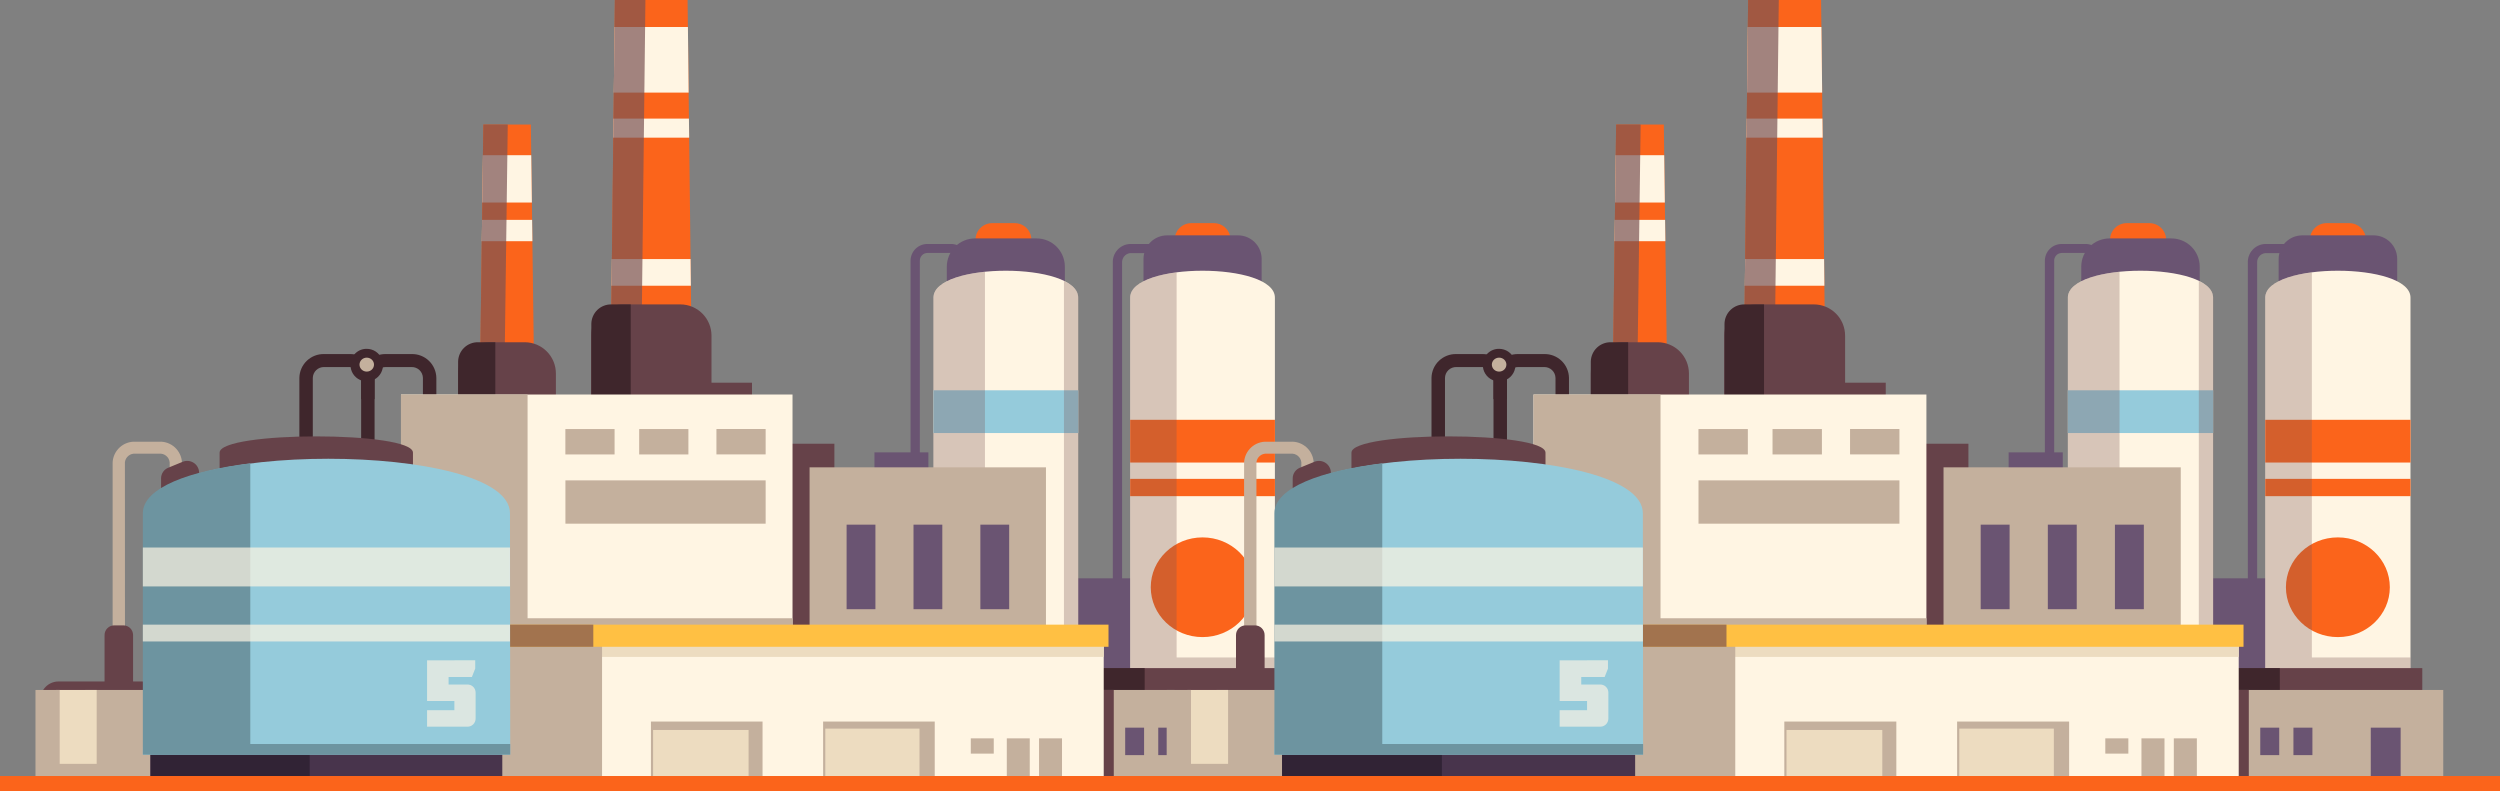 <svg width="515" height="163" viewBox="0 0 515 163" fill="none" xmlns="http://www.w3.org/2000/svg">
<rect x="0" y="0" width="515" height="163" fill="#808080" stroke="none"/>
<g clip-path="url(#clip0_1406_13854)">
<path d="M154.914 78.835H140.315V86.311H154.914V78.835Z" fill="#664249"/>
<path d="M171.882 91.41H160.77V98.886H171.882V91.41Z" fill="#664249"/>
<path d="M235.473 119.136H219.62V141.412H235.473V119.136Z" fill="#6A5472"/>
<path d="M191.25 93.187H180.137V98.886H191.25V93.187Z" fill="#6A5472"/>
<path d="M109.357 25.65H99.568L98.772 85.752H110.143L109.357 25.65Z" fill="#FB641B"/>
<path d="M109.437 31.977H99.489L99.359 41.728H109.566L109.437 31.977Z" fill="#FFF5E3"/>
<path d="M109.616 45.291H99.31L99.25 49.693H109.676L109.616 45.291Z" fill="#FFF5E3"/>
<g style="mix-blend-mode:multiply" opacity="0.7">
<path d="M103.89 79.254L104.597 25.65H99.568L98.772 85.752H110.143L110.064 79.254H103.89Z" fill="#7A5353"/>
</g>
<path d="M204.375 45.97H209.045C209.953 45.97 210.825 46.331 211.467 46.975C212.11 47.619 212.47 48.492 212.47 49.403V50.84H200.949V49.403C200.949 48.492 201.31 47.619 201.953 46.975C202.595 46.331 203.466 45.97 204.375 45.97Z" fill="#FB641B"/>
<path d="M245.391 45.97H250.061C250.97 45.97 251.841 46.331 252.484 46.975C253.126 47.619 253.487 48.492 253.487 49.403V50.84H241.976V49.403C241.976 48.494 242.335 47.622 242.975 46.979C243.616 46.335 244.484 45.972 245.391 45.97Z" fill="#FB641B"/>
<path d="M231.151 157.471H229.239V54.144C229.193 53.162 229.538 52.202 230.196 51.474C230.855 50.747 231.775 50.31 232.755 50.261H239.725C240.704 50.31 241.624 50.747 242.283 51.474C242.942 52.202 243.286 53.162 243.24 54.144V59.992H241.318V54.144C241.354 53.671 241.209 53.202 240.913 52.832C240.618 52.461 240.193 52.217 239.725 52.148H232.755C232.286 52.217 231.86 52.461 231.563 52.831C231.266 53.201 231.119 53.67 231.151 54.144V157.471Z" fill="#6A5472"/>
<path d="M189.487 105.164H187.575V53.645C187.584 53.191 187.682 52.744 187.864 52.328C188.046 51.913 188.307 51.537 188.633 51.223C188.96 50.909 189.345 50.662 189.766 50.497C190.188 50.332 190.638 50.252 191.09 50.261H195.87C196.323 50.252 196.772 50.332 197.194 50.497C197.616 50.662 198.001 50.909 198.327 51.223C198.653 51.537 198.915 51.913 199.096 52.328C199.278 52.744 199.376 53.191 199.385 53.645V58.525H197.473V53.645C197.463 53.228 197.288 52.833 196.988 52.545C196.688 52.257 196.286 52.1 195.87 52.108H191.09C190.675 52.1 190.273 52.257 189.972 52.545C189.672 52.833 189.498 53.228 189.487 53.645V105.164Z" fill="#6A5472"/>
<path d="M240.412 48.485H255.03C255.669 48.482 256.301 48.606 256.892 48.849C257.483 49.092 258.02 49.45 258.472 49.901C258.924 50.353 259.283 50.89 259.528 51.481C259.773 52.072 259.899 52.705 259.899 53.345V59.413H235.562V53.345C235.562 52.056 236.073 50.82 236.983 49.908C237.892 48.997 239.126 48.485 240.412 48.485Z" fill="#6A5472"/>
<path d="M200.859 49.114H213.546C215.079 49.114 216.551 49.721 217.64 50.803C218.729 51.885 219.348 53.355 219.361 54.892V58.974H195.044V54.892C195.057 53.355 195.676 51.885 196.765 50.803C197.854 49.721 199.326 49.114 200.859 49.114Z" fill="#6A5472"/>
<path d="M25.751 158.688H23.202V95.233C23.269 94.051 23.798 92.943 24.674 92.15C25.55 91.356 26.703 90.939 27.882 90.991H32.782C33.965 90.934 35.123 91.348 36.003 92.142C36.883 92.937 37.415 94.048 37.482 95.233V98.906H34.952V95.233C34.897 94.714 34.641 94.237 34.239 93.905C33.837 93.573 33.321 93.412 32.801 93.457H27.882C27.363 93.412 26.847 93.573 26.445 93.905C26.043 94.237 25.787 94.714 25.731 95.233L25.751 158.688Z" fill="#C4B09D"/>
<path d="M37.601 95.143L34.663 96.351C34.229 96.525 33.855 96.825 33.591 97.212C33.327 97.6 33.184 98.057 33.18 98.527V102.309H41.017V97.319C41.004 96.919 40.893 96.529 40.696 96.182C40.498 95.835 40.219 95.541 39.882 95.327C39.545 95.112 39.162 94.984 38.764 94.952C38.367 94.92 37.967 94.985 37.601 95.143Z" fill="#664249"/>
<path d="M77.163 100.682H74.394V77.847C74.405 77.188 74.545 76.538 74.808 75.934C75.07 75.33 75.449 74.784 75.923 74.327C76.397 73.871 76.957 73.513 77.569 73.274C78.182 73.036 78.836 72.921 79.493 72.937H84.79C85.448 72.921 86.102 73.036 86.714 73.274C87.327 73.513 87.886 73.871 88.36 74.327C88.834 74.784 89.213 75.33 89.476 75.934C89.738 76.538 89.879 77.188 89.889 77.847V82.219H87.121V77.847C87.114 77.547 87.049 77.251 86.928 76.976C86.808 76.701 86.634 76.453 86.418 76.246C86.201 76.038 85.946 75.875 85.667 75.766C85.388 75.657 85.09 75.605 84.79 75.612H79.493C79.194 75.605 78.896 75.657 78.616 75.766C78.337 75.875 78.082 76.038 77.866 76.246C77.649 76.453 77.476 76.701 77.355 76.976C77.235 77.251 77.169 77.547 77.163 77.847V100.682Z" fill="#3F262C"/>
<path d="M64.437 100.682H61.669V77.847C61.679 77.188 61.82 76.538 62.082 75.934C62.344 75.33 62.723 74.784 63.197 74.327C63.671 73.871 64.231 73.513 64.844 73.274C65.456 73.036 66.11 72.921 66.767 72.937H72.065C72.721 72.922 73.374 73.038 73.986 73.277C74.597 73.516 75.156 73.875 75.628 74.331C76.101 74.787 76.48 75.333 76.741 75.936C77.003 76.54 77.143 77.189 77.153 77.847V82.219H74.395V77.847C74.389 77.547 74.323 77.251 74.203 76.976C74.082 76.701 73.909 76.453 73.692 76.246C73.476 76.038 73.221 75.875 72.941 75.766C72.662 75.657 72.364 75.605 72.065 75.612H66.767C66.468 75.605 66.17 75.657 65.891 75.766C65.612 75.875 65.357 76.038 65.14 76.246C64.924 76.453 64.75 76.701 64.63 76.976C64.509 77.251 64.444 77.547 64.437 77.847V100.682Z" fill="#3F262C"/>
<path d="M262.628 61.31C262.628 53.924 232.814 53.924 232.814 61.31V144.037H262.628V61.31Z" fill="#FFF5E3"/>
<path d="M262.638 98.646H232.814V102.209H262.638V98.646Z" fill="#FB641B"/>
<path d="M262.638 86.48H232.814V95.283H262.638V86.48Z" fill="#FB641B"/>
<path d="M247.721 131.242C253.611 131.242 258.385 126.644 258.385 120.972C258.385 115.301 253.611 110.703 247.721 110.703C241.83 110.703 237.056 115.301 237.056 120.972C237.056 126.644 241.83 131.242 247.721 131.242Z" fill="#FB641B"/>
<g style="mix-blend-mode:multiply" opacity="0.3">
<path d="M242.384 135.444V56.1C237.076 56.779 232.814 58.515 232.814 61.31V144.037H262.628V135.444H242.384Z" fill="#7A5353"/>
</g>
<path d="M265.048 137.63H224.38V144.756H265.048V137.63Z" fill="#664249"/>
<path d="M235.801 137.63H218.664V144.756H235.801V137.63Z" fill="#3F262C"/>
<path d="M141.64 0H126.663L125.647 88.187H142.655L141.64 0Z" fill="#FB641B"/>
<path d="M141.71 5.559H126.604L126.444 19.082H141.859L141.71 5.559Z" fill="#FFF5E3"/>
<path d="M141.919 24.432H126.385L126.335 28.364H141.969L141.919 24.432Z" fill="#FFF5E3"/>
<path d="M142.257 53.365H126.046L125.986 58.864H142.317L142.257 53.365Z" fill="#FFF5E3"/>
<g style="mix-blend-mode:multiply" opacity="0.7">
<path d="M132.011 82.368L132.957 0H126.663L125.647 88.187H142.655L142.586 82.368H132.011Z" fill="#7A5353"/>
</g>
<path d="M100.793 70.502H108.122C109.82 70.51 111.446 71.191 112.644 72.398C113.842 73.604 114.515 75.237 114.515 76.939V94.065H94.37V76.939C94.37 75.232 95.047 73.594 96.251 72.387C97.456 71.18 99.09 70.502 100.793 70.502Z" fill="#664249"/>
<path d="M102.038 84.634V70.501H98.493C97.96 70.491 97.431 70.586 96.935 70.781C96.439 70.976 95.987 71.268 95.603 71.639C95.22 72.01 94.914 72.453 94.703 72.943C94.491 73.433 94.378 73.96 94.37 74.494V94.065H114.515V84.634H102.038Z" fill="#3F262C"/>
<path d="M128.197 62.707H140.147C141.85 62.707 143.484 63.385 144.688 64.592C145.893 65.8 146.57 67.437 146.57 69.144V90.542H121.765V69.144C121.765 68.298 121.931 67.46 122.255 66.678C122.578 65.897 123.052 65.187 123.649 64.589C124.247 63.991 124.956 63.517 125.736 63.194C126.517 62.871 127.353 62.706 128.197 62.707Z" fill="#664249"/>
<path d="M129.93 84.354V62.707H125.947C125.414 62.696 124.884 62.791 124.388 62.986C123.891 63.181 123.438 63.473 123.054 63.843C122.67 64.214 122.363 64.657 122.15 65.147C121.938 65.637 121.824 66.165 121.814 66.699V90.542H146.59V84.354H129.93Z" fill="#3F262C"/>
<path d="M222.11 61.31C222.11 53.924 192.296 53.924 192.296 61.31V144.037H222.11V61.31Z" fill="#FFF5E3"/>
<path d="M222.12 80.402H192.296V89.205H222.12V80.402Z" fill="#95CBDB"/>
<g style="mix-blend-mode:multiply" opacity="0.3">
<path d="M219.172 57.886V144.077H222.159V61.31C222.109 59.882 220.984 58.715 219.172 57.886Z" fill="#7A5353"/>
</g>
<g style="mix-blend-mode:multiply" opacity="0.3">
<path d="M202.901 133.348V55.98C197.125 56.559 192.296 58.336 192.296 61.31V144.037H222.11V133.348H202.901Z" fill="#7A5353"/>
</g>
<path d="M25.423 128.827H23.531C22.431 128.827 21.539 129.721 21.539 130.823V145.175C21.539 146.277 22.431 147.171 23.531 147.171H25.423C26.523 147.171 27.414 146.277 27.414 145.175V130.823C27.414 129.721 26.523 128.827 25.423 128.827Z" fill="#664249"/>
<path d="M29.157 140.384H12.049C9.993 140.384 8.325 142.056 8.325 144.117V154.996C8.325 157.057 9.993 158.728 12.049 158.728H29.157C31.214 158.728 32.881 157.057 32.881 154.996V144.117C32.881 142.056 31.214 140.384 29.157 140.384Z" fill="#664249"/>
<path d="M33.787 142.131H17.536V159.956H33.787V142.131Z" fill="#C4B09D"/>
<path d="M19.915 142.131H11.551V159.956H19.915V142.131Z" fill="#EDDCC0"/>
<path d="M22.753 157.351H10.495V161.124H22.753V157.351Z" fill="#C4B09D"/>
<path d="M12.297 142.131H7.309V159.956H12.297V142.131Z" fill="#C4B09D"/>
<path d="M269.35 142.131H199.476V159.956H269.35V142.131Z" fill="#C4B09D"/>
<path d="M242.493 149.896H238.6V155.555H242.493V149.896Z" fill="#6A5472"/>
<path d="M235.682 149.896H231.788V155.555H235.682V149.896Z" fill="#6A5472"/>
<path d="M260.607 149.896H254.473V159.956H260.607V149.896Z" fill="#6A5472"/>
<path d="M229.438 142.131H214.422V159.956H229.438V142.131Z" fill="#664249"/>
<path d="M215.468 96.271H134.81V159.966H215.468V96.271Z" fill="#C4B09D"/>
<path d="M166.774 95.103H155.661V159.956H166.774V95.103Z" fill="#664249"/>
<path d="M163.259 81.27H82.601V159.966H163.259V81.27Z" fill="#FFF5E3"/>
<path d="M163.259 127.36H82.601V144.896H163.259V127.36Z" fill="#C4B09D"/>
<path d="M108.68 81.27H82.601V159.966H108.68V81.27Z" fill="#C4B09D"/>
<path d="M227.367 129.326H102.147V159.966H227.367V129.326Z" fill="#FFF5E3"/>
<path d="M227.367 130.374H102.147V135.324H227.367V130.374Z" fill="#EDDCC0"/>
<path d="M124.025 129.326H81.704V159.966H124.025V129.326Z" fill="#C4B09D"/>
<path d="M103.472 150.185H30.999V160.595H103.472V150.185Z" fill="#48344C"/>
<path d="M63.8 150.185H30.999V160.595H63.8V150.185Z" fill="#312335"/>
<path d="M192.554 148.638H169.562V159.956H192.554V148.638Z" fill="#C4B09D"/>
<path d="M189.418 150.095H170.01V160.156H189.418V150.095Z" fill="#EDDCC0"/>
<path d="M218.774 152.101H214.044V159.966H218.774V152.101Z" fill="#C4B09D"/>
<path d="M212.131 152.101H207.401V159.966H212.131V152.101Z" fill="#C4B09D"/>
<path d="M204.713 152.101H199.983V155.245H204.713V152.101Z" fill="#C4B09D"/>
<path d="M157.084 148.638H134.092V159.956H157.084V148.638Z" fill="#C4B09D"/>
<path d="M154.207 150.375H134.54V159.966H154.207V150.375Z" fill="#EDDCC0"/>
<path d="M85.07 93.247C85.07 88.776 45.238 88.776 45.238 93.247V97.538H85.07V93.247Z" fill="#664249"/>
<path d="M228.353 128.677H102.646V133.238H228.353V128.677Z" fill="#FFC043"/>
<g style="mix-blend-mode:multiply" opacity="0.7">
<path d="M122.222 128.677H92.199V133.238H122.222V128.677Z" fill="#7A5353"/>
</g>
<path d="M105.055 105.732C105.055 90.762 30.192 90.762 30.192 105.732L29.426 155.465H105.105L105.055 105.732Z" fill="#95CBDB"/>
<path d="M51.562 153.259V95.443C39.125 96.96 29.426 100.433 29.426 105.732V155.465H105.105V153.259H51.562Z" fill="#6D94A0"/>
<path d="M281 159.856H0V163H281V159.856Z" fill="#FB641B"/>
<g style="mix-blend-mode:overlay" opacity="0.7">
<path d="M105.055 112.789H29.426V120.803H105.055V112.789Z" fill="#FFF5E3"/>
<path d="M105.055 128.677H29.426V132.141H105.055V128.677Z" fill="#FFF5E3"/>
</g>
<g opacity="0.66">
<path d="M97.895 136.013V137.73L97.209 139.466H92.409V141.013H96.213C96.442 140.998 96.672 141.031 96.888 141.109C97.105 141.188 97.302 141.312 97.468 141.471C97.634 141.631 97.764 141.824 97.852 142.037C97.939 142.25 97.981 142.479 97.975 142.71V147.999C97.98 148.229 97.937 148.458 97.849 148.67C97.761 148.883 97.63 149.075 97.465 149.234C97.299 149.394 97.102 149.517 96.887 149.597C96.671 149.676 96.442 149.71 96.213 149.696H87.978V146.303H93.604V144.406H87.978V136.033L97.895 136.013Z" fill="#FFF5E3"/>
</g>
<path d="M126.604 93.616V88.386H116.466V93.616H126.604Z" fill="#C4B09D"/>
<path d="M141.81 93.616V88.386H131.672V93.616H141.81Z" fill="#C4B09D"/>
<path d="M157.722 93.606V88.376H147.585V93.606H157.722Z" fill="#C4B09D"/>
<path d="M207.89 108.078H201.955V125.494H207.89V108.078Z" fill="#6A5472"/>
<path d="M194.117 108.078H188.183V125.494H194.117V108.078Z" fill="#6A5472"/>
<path d="M180.336 108.078H174.401V125.494H180.336V108.078Z" fill="#6A5472"/>
<path d="M157.722 98.956H116.477V107.878H157.722V98.956Z" fill="#C4B09D"/>
<path d="M72.205 75.113C72.185 75.78 72.364 76.438 72.719 77.002C73.075 77.567 73.59 78.012 74.2 78.281C74.809 78.55 75.484 78.631 76.14 78.513C76.795 78.395 77.401 78.084 77.879 77.619C78.357 77.154 78.685 76.557 78.823 75.904C78.96 75.251 78.9 74.572 78.65 73.953C78.4 73.335 77.971 72.805 77.419 72.432C76.867 72.059 76.216 71.859 75.55 71.859C75.117 71.851 74.687 71.929 74.284 72.088C73.881 72.248 73.513 72.486 73.202 72.788C72.891 73.091 72.643 73.452 72.472 73.85C72.301 74.249 72.21 74.678 72.205 75.113Z" fill="#3F262C"/>
<path d="M75.55 76.55C76.375 76.55 77.044 75.906 77.044 75.112C77.044 74.319 76.375 73.675 75.55 73.675C74.725 73.675 74.057 74.319 74.057 75.112C74.057 75.906 74.725 76.55 75.55 76.55Z" fill="#C4B09D"/>
</g>
<g clip-path="url(#clip1_1406_13854)">
<path d="M388.466 78.835H373.815V86.311H388.466V78.835Z" fill="#664249"/>
<path d="M405.493 91.41H394.341V98.886H405.493V91.41Z" fill="#664249"/>
<path d="M469.311 119.136H453.401V141.412H469.311V119.136Z" fill="#6A5472"/>
<path d="M424.931 93.187H413.778V98.886H424.931V93.187Z" fill="#6A5472"/>
<path d="M342.746 25.65H332.923L332.123 85.752H343.535L342.746 25.65Z" fill="#FB641B"/>
<path d="M342.826 31.977H332.843L332.713 41.728H342.956L342.826 31.977Z" fill="#FFF5E3"/>
<path d="M343.006 45.291H332.663L332.603 49.693H343.065L343.006 45.291Z" fill="#FFF5E3"/>
<g style="mix-blend-mode:multiply" opacity="0.7">
<path d="M337.26 79.254L337.969 25.65H332.923L332.123 85.752H343.535L343.455 79.254H337.26Z" fill="#7A5353"/>
</g>
<path d="M438.102 45.97H442.789C443.7 45.97 444.575 46.331 445.219 46.975C445.864 47.619 446.226 48.492 446.226 49.403V50.84H434.664V49.403C434.664 48.492 435.026 47.619 435.671 46.975C436.316 46.331 437.19 45.97 438.102 45.97Z" fill="#FB641B"/>
<path d="M479.264 45.97H483.95C484.862 45.97 485.737 46.331 486.381 46.975C487.026 47.619 487.388 48.492 487.388 49.403V50.84H475.836V49.403C475.836 48.494 476.197 47.622 476.839 46.979C477.482 46.335 478.354 45.972 479.264 45.97Z" fill="#FB641B"/>
<path d="M464.974 157.471H463.055V54.144C463.009 53.162 463.354 52.202 464.015 51.474C464.677 50.747 465.6 50.31 466.583 50.261H473.578C474.561 50.31 475.484 50.747 476.145 51.474C476.806 52.202 477.152 53.162 477.105 54.144V59.992H475.177V54.144C475.212 53.671 475.067 53.202 474.77 52.832C474.474 52.461 474.048 52.217 473.578 52.148H466.583C466.112 52.217 465.685 52.461 465.387 52.831C465.088 53.201 464.941 53.67 464.974 54.144V157.471Z" fill="#6A5472"/>
<path d="M423.162 105.164H421.243V53.645C421.252 53.191 421.351 52.744 421.533 52.328C421.715 51.913 421.978 51.537 422.305 51.223C422.633 50.909 423.019 50.662 423.442 50.497C423.865 50.332 424.317 50.252 424.771 50.261H429.568C430.022 50.252 430.473 50.332 430.896 50.497C431.319 50.662 431.706 50.909 432.033 51.223C432.361 51.537 432.623 51.913 432.805 52.328C432.988 52.744 433.086 53.191 433.095 53.645V58.525H431.176V53.645C431.166 53.228 430.991 52.833 430.689 52.545C430.388 52.257 429.985 52.1 429.568 52.108H424.771C424.354 52.1 423.95 52.257 423.649 52.545C423.347 52.833 423.172 53.228 423.162 53.645V105.164Z" fill="#6A5472"/>
<path d="M474.267 48.485H488.937C489.578 48.482 490.213 48.606 490.806 48.849C491.399 49.092 491.937 49.45 492.391 49.901C492.845 50.353 493.206 50.89 493.452 51.481C493.697 52.072 493.824 52.705 493.824 53.345V59.413H469.4V53.345C469.4 52.056 469.913 50.82 470.826 49.908C471.739 48.997 472.976 48.485 474.267 48.485Z" fill="#6A5472"/>
<path d="M434.574 49.114H447.306C448.845 49.114 450.322 49.721 451.415 50.803C452.508 51.885 453.129 53.355 453.142 54.892V58.974H428.738V54.892C428.751 53.355 429.372 51.885 430.465 50.803C431.558 49.721 433.035 49.114 434.574 49.114Z" fill="#6A5472"/>
<path d="M258.842 158.688H256.284V95.233C256.351 94.051 256.882 92.943 257.761 92.15C258.64 91.356 259.797 90.939 260.981 90.991H265.898C267.085 90.934 268.247 91.348 269.131 92.142C270.014 92.937 270.547 94.048 270.615 95.233V98.906H268.076V95.233C268.021 94.714 267.763 94.237 267.36 93.905C266.956 93.573 266.439 93.412 265.918 93.457H260.981C260.46 93.412 259.942 93.573 259.539 93.905C259.135 94.237 258.878 94.714 258.822 95.233L258.842 158.688Z" fill="#C4B09D"/>
<path d="M270.735 95.143L267.787 96.351C267.351 96.525 266.976 96.825 266.711 97.212C266.446 97.6 266.302 98.057 266.298 98.527V102.309H274.163V97.319C274.15 96.919 274.039 96.529 273.841 96.182C273.642 95.835 273.362 95.541 273.024 95.327C272.686 95.112 272.301 94.984 271.902 94.952C271.503 94.92 271.103 94.985 270.735 95.143Z" fill="#664249"/>
<path d="M310.438 100.682H307.66V77.847C307.671 77.188 307.811 76.538 308.075 75.934C308.338 75.33 308.718 74.784 309.194 74.327C309.67 73.871 310.231 73.513 310.846 73.274C311.461 73.036 312.117 72.921 312.777 72.937H318.093C318.753 72.921 319.409 73.036 320.024 73.274C320.639 73.513 321.2 73.871 321.676 74.327C322.151 74.784 322.532 75.33 322.795 75.934C323.058 76.538 323.199 77.188 323.21 77.847V82.219H320.432V77.847C320.425 77.547 320.359 77.251 320.238 76.976C320.117 76.701 319.943 76.453 319.726 76.246C319.509 76.038 319.253 75.875 318.973 75.766C318.693 75.657 318.394 75.605 318.093 75.612H312.777C312.476 75.605 312.177 75.657 311.897 75.766C311.617 75.875 311.361 76.038 311.144 76.246C310.927 76.453 310.753 76.701 310.631 76.976C310.51 77.251 310.445 77.547 310.438 77.847V100.682Z" fill="#3F262C"/>
<path d="M297.667 100.682H294.889V77.847C294.899 77.188 295.04 76.538 295.303 75.934C295.566 75.33 295.947 74.784 296.423 74.327C296.898 73.871 297.46 73.513 298.075 73.274C298.69 73.036 299.346 72.921 300.005 72.937H305.322C305.98 72.922 306.635 73.038 307.249 73.277C307.863 73.516 308.423 73.875 308.898 74.331C309.372 74.787 309.752 75.333 310.015 75.936C310.277 76.54 310.418 77.189 310.428 77.847V82.219H307.66V77.847C307.654 77.547 307.588 77.251 307.467 76.976C307.346 76.701 307.172 76.453 306.955 76.246C306.737 76.038 306.481 75.875 306.201 75.766C305.921 75.657 305.622 75.605 305.322 75.612H300.005C299.705 75.605 299.406 75.657 299.126 75.766C298.845 75.875 298.589 76.038 298.372 76.246C298.155 76.453 297.981 76.701 297.86 76.976C297.739 77.251 297.673 77.547 297.667 77.847V100.682Z" fill="#3F262C"/>
<path d="M496.562 61.31C496.562 53.924 466.643 53.924 466.643 61.31V144.037H496.562V61.31Z" fill="#FFF5E3"/>
<path d="M496.572 98.646H466.643V102.209H496.572V98.646Z" fill="#FB641B"/>
<path d="M496.572 86.48H466.643V95.283H496.572V86.48Z" fill="#FB641B"/>
<path d="M481.602 131.242C487.513 131.242 492.305 126.644 492.305 120.972C492.305 115.301 487.513 110.703 481.602 110.703C475.691 110.703 470.899 115.301 470.899 120.972C470.899 126.644 475.691 131.242 481.602 131.242Z" fill="#FB641B"/>
<g style="mix-blend-mode:multiply" opacity="0.3">
<path d="M476.246 135.444V56.1C470.92 56.779 466.643 58.515 466.643 61.31V144.037H496.562V135.444H476.246Z" fill="#7A5353"/>
</g>
<path d="M498.991 137.63H458.179V144.756H498.991V137.63Z" fill="#664249"/>
<path d="M469.641 137.63H452.442V144.756H469.641V137.63Z" fill="#3F262C"/>
<path d="M375.144 0H360.114L359.095 88.187H376.163L375.144 0Z" fill="#FB641B"/>
<path d="M375.214 5.559H360.054L359.895 19.082H375.364L375.214 5.559Z" fill="#FFF5E3"/>
<path d="M375.424 24.432H359.834L359.784 28.364H375.474L375.424 24.432Z" fill="#FFF5E3"/>
<path d="M375.764 53.365H359.495L359.435 58.864H375.824L375.764 53.365Z" fill="#FFF5E3"/>
<g style="mix-blend-mode:multiply" opacity="0.7">
<path d="M365.48 82.368L366.43 0H360.114L359.095 88.187H376.163L376.093 82.368H365.48Z" fill="#7A5353"/>
</g>
<path d="M334.152 70.502H341.507C343.211 70.51 344.843 71.191 346.045 72.398C347.247 73.604 347.922 75.237 347.922 76.939V94.065H327.706V76.939C327.706 75.232 328.385 73.594 329.594 72.387C330.803 71.18 332.442 70.502 334.152 70.502Z" fill="#664249"/>
<path d="M335.401 84.634V70.501H331.843C331.309 70.491 330.777 70.586 330.28 70.781C329.782 70.976 329.328 71.268 328.944 71.639C328.559 72.01 328.252 72.453 328.04 72.943C327.827 73.433 327.714 73.96 327.706 74.494V94.065H347.922V84.634H335.401Z" fill="#3F262C"/>
<path d="M361.653 62.707H373.645C375.354 62.707 376.994 63.385 378.203 64.592C379.411 65.8 380.09 67.437 380.09 69.144V90.542H355.197V69.144C355.197 68.298 355.364 67.46 355.689 66.678C356.013 65.897 356.489 65.187 357.089 64.589C357.688 63.991 358.4 63.517 359.183 63.194C359.966 62.871 360.806 62.706 361.653 62.707Z" fill="#664249"/>
<path d="M363.393 84.354V62.707H359.395C358.86 62.696 358.328 62.791 357.83 62.986C357.332 63.181 356.877 63.473 356.492 63.843C356.107 64.214 355.799 64.657 355.585 65.147C355.372 65.637 355.257 66.165 355.248 66.699V90.542H380.111V84.354H363.393Z" fill="#3F262C"/>
<path d="M455.9 61.31C455.9 53.924 425.98 53.924 425.98 61.31V144.037H455.9V61.31Z" fill="#FFF5E3"/>
<path d="M455.91 80.402H425.98V89.205H455.91V80.402Z" fill="#95CBDB"/>
<g style="mix-blend-mode:multiply" opacity="0.3">
<path d="M452.952 57.886V144.077H455.95V61.31C455.9 59.882 454.771 58.715 452.952 57.886Z" fill="#7A5353"/>
</g>
<g style="mix-blend-mode:multiply" opacity="0.3">
<path d="M436.623 133.348V55.98C430.827 56.559 425.98 58.336 425.98 61.31V144.037H455.9V133.348H436.623Z" fill="#7A5353"/>
</g>
<path d="M258.513 128.827H256.614C255.51 128.827 254.615 129.721 254.615 130.823V145.175C254.615 146.277 255.51 147.171 256.614 147.171H258.513C259.616 147.171 260.511 146.277 260.511 145.175V130.823C260.511 129.721 259.616 128.827 258.513 128.827Z" fill="#664249"/>
<path d="M262.26 140.384H245.092C243.028 140.384 241.354 142.056 241.354 144.117V154.996C241.354 157.057 243.028 158.728 245.092 158.728H262.26C264.325 158.728 265.998 157.057 265.998 154.996V144.117C265.998 142.056 264.325 140.384 262.26 140.384Z" fill="#664249"/>
<path d="M266.907 142.131H250.598V159.956H266.907V142.131Z" fill="#C4B09D"/>
<path d="M252.986 142.131H244.592V159.956H252.986V142.131Z" fill="#EDDCC0"/>
<path d="M255.835 157.351H243.533V161.124H255.835V157.351Z" fill="#C4B09D"/>
<path d="M245.342 142.131H240.335V159.956H245.342V142.131Z" fill="#C4B09D"/>
<path d="M503.308 142.131H433.186V159.956H503.308V142.131Z" fill="#C4B09D"/>
<path d="M476.356 149.896H472.448V155.555H476.356V149.896Z" fill="#6A5472"/>
<path d="M469.521 149.896H465.613V155.555H469.521V149.896Z" fill="#6A5472"/>
<path d="M494.534 149.896H488.378V159.956H494.534V149.896Z" fill="#6A5472"/>
<path d="M463.254 142.131H448.185V159.956H463.254V142.131Z" fill="#664249"/>
<path d="M449.235 96.271H368.289V159.966H449.235V96.271Z" fill="#C4B09D"/>
<path d="M400.367 95.103H389.215V159.956H400.367V95.103Z" fill="#664249"/>
<path d="M396.84 81.27H315.895V159.966H396.84V81.27Z" fill="#FFF5E3"/>
<path d="M396.84 127.36H315.895V144.896H396.84V127.36Z" fill="#C4B09D"/>
<path d="M342.067 81.27H315.895V159.966H342.067V81.27Z" fill="#C4B09D"/>
<path d="M461.176 129.326H335.511V159.966H461.176V129.326Z" fill="#FFF5E3"/>
<path d="M461.176 130.374H335.511V135.324H461.176V130.374Z" fill="#EDDCC0"/>
<path d="M357.467 129.326H314.995V159.966H357.467V129.326Z" fill="#C4B09D"/>
<path d="M336.84 150.185H264.109V160.595H336.84V150.185Z" fill="#48344C"/>
<path d="M297.027 150.185H264.109V160.595H297.027V150.185Z" fill="#312335"/>
<path d="M426.239 148.638H403.165V159.956H426.239V148.638Z" fill="#C4B09D"/>
<path d="M423.092 150.095H403.615V160.156H423.092V150.095Z" fill="#EDDCC0"/>
<path d="M452.552 152.101H447.806V159.966H452.552V152.101Z" fill="#C4B09D"/>
<path d="M445.886 152.101H441.14V159.966H445.886V152.101Z" fill="#C4B09D"/>
<path d="M438.441 152.101H433.694V155.245H438.441V152.101Z" fill="#C4B09D"/>
<path d="M390.644 148.638H367.569V159.956H390.644V148.638Z" fill="#C4B09D"/>
<path d="M387.755 150.375H368.019V159.966H387.755V150.375Z" fill="#EDDCC0"/>
<path d="M318.372 93.247C318.372 88.776 278.399 88.776 278.399 93.247V97.538H318.372V93.247Z" fill="#664249"/>
<path d="M462.166 128.677H336.011V133.238H462.166V128.677Z" fill="#FFC043"/>
<g style="mix-blend-mode:multiply" opacity="0.7">
<path d="M355.657 128.677H325.527V133.238H355.657V128.677Z" fill="#7A5353"/>
</g>
<path d="M338.429 105.732C338.429 90.762 263.3 90.762 263.3 105.732L262.53 155.465H338.479L338.429 105.732Z" fill="#95CBDB"/>
<path d="M284.745 153.259V95.443C272.264 96.96 262.53 100.433 262.53 105.732V155.465H338.479V153.259H284.745Z" fill="#6D94A0"/>
<path d="M515 159.856H233V163H515V159.856Z" fill="#FB641B"/>
<g style="mix-blend-mode:overlay" opacity="0.7">
<path d="M338.429 112.789H262.53V120.803H338.429V112.789Z" fill="#FFF5E3"/>
<path d="M338.429 128.677H262.53V132.141H338.429V128.677Z" fill="#FFF5E3"/>
</g>
<g opacity="0.66">
<path d="M331.243 136.013V137.73L330.554 139.466H325.737V141.013H329.554C329.785 140.998 330.016 141.031 330.233 141.109C330.45 141.188 330.648 141.312 330.814 141.471C330.981 141.631 331.112 141.824 331.2 142.037C331.287 142.25 331.329 142.479 331.323 142.71V147.999C331.328 148.229 331.285 148.458 331.196 148.67C331.108 148.883 330.977 149.075 330.811 149.234C330.645 149.394 330.447 149.517 330.231 149.597C330.015 149.676 329.784 149.71 329.554 149.696H321.29V146.303H326.936V144.406H321.29V136.033L331.243 136.013Z" fill="#FFF5E3"/>
</g>
<path d="M360.055 93.616V88.386H349.882V93.616H360.055Z" fill="#C4B09D"/>
<path d="M375.314 93.616V88.386H365.141V93.616H375.314Z" fill="#C4B09D"/>
<path d="M391.283 93.606V88.376H381.11V93.606H391.283Z" fill="#C4B09D"/>
<path d="M441.63 108.078H435.674V125.494H441.63V108.078Z" fill="#6A5472"/>
<path d="M427.809 108.078H421.853V125.494H427.809V108.078Z" fill="#6A5472"/>
<path d="M413.978 108.078H408.022V125.494H413.978V108.078Z" fill="#6A5472"/>
<path d="M391.284 98.956H349.892V107.878H391.284V98.956Z" fill="#C4B09D"/>
<path d="M305.461 75.113C305.442 75.78 305.621 76.438 305.978 77.002C306.335 77.567 306.852 78.012 307.463 78.281C308.075 78.55 308.753 78.631 309.411 78.513C310.069 78.395 310.676 78.084 311.156 77.619C311.635 77.154 311.965 76.557 312.103 75.904C312.241 75.251 312.181 74.572 311.93 73.953C311.679 73.335 311.249 72.805 310.695 72.432C310.14 72.059 309.487 71.859 308.819 71.859C308.384 71.851 307.952 71.929 307.548 72.088C307.144 72.248 306.775 72.486 306.463 72.788C306.151 73.091 305.901 73.452 305.73 73.85C305.558 74.249 305.467 74.678 305.461 75.113Z" fill="#3F262C"/>
<path d="M308.819 76.55C309.647 76.55 310.318 75.906 310.318 75.112C310.318 74.319 309.647 73.675 308.819 73.675C307.991 73.675 307.32 74.319 307.32 75.112C307.32 75.906 307.991 76.55 308.819 76.55Z" fill="#C4B09D"/>
</g>
<defs>
<clipPath id="clip0_1406_13854">
<rect width="281" height="163" fill="white"/>
</clipPath>
<clipPath id="clip1_1406_13854">
<rect width="282" height="163" fill="white" transform="translate(233)"/>
</clipPath>
</defs>
</svg>
